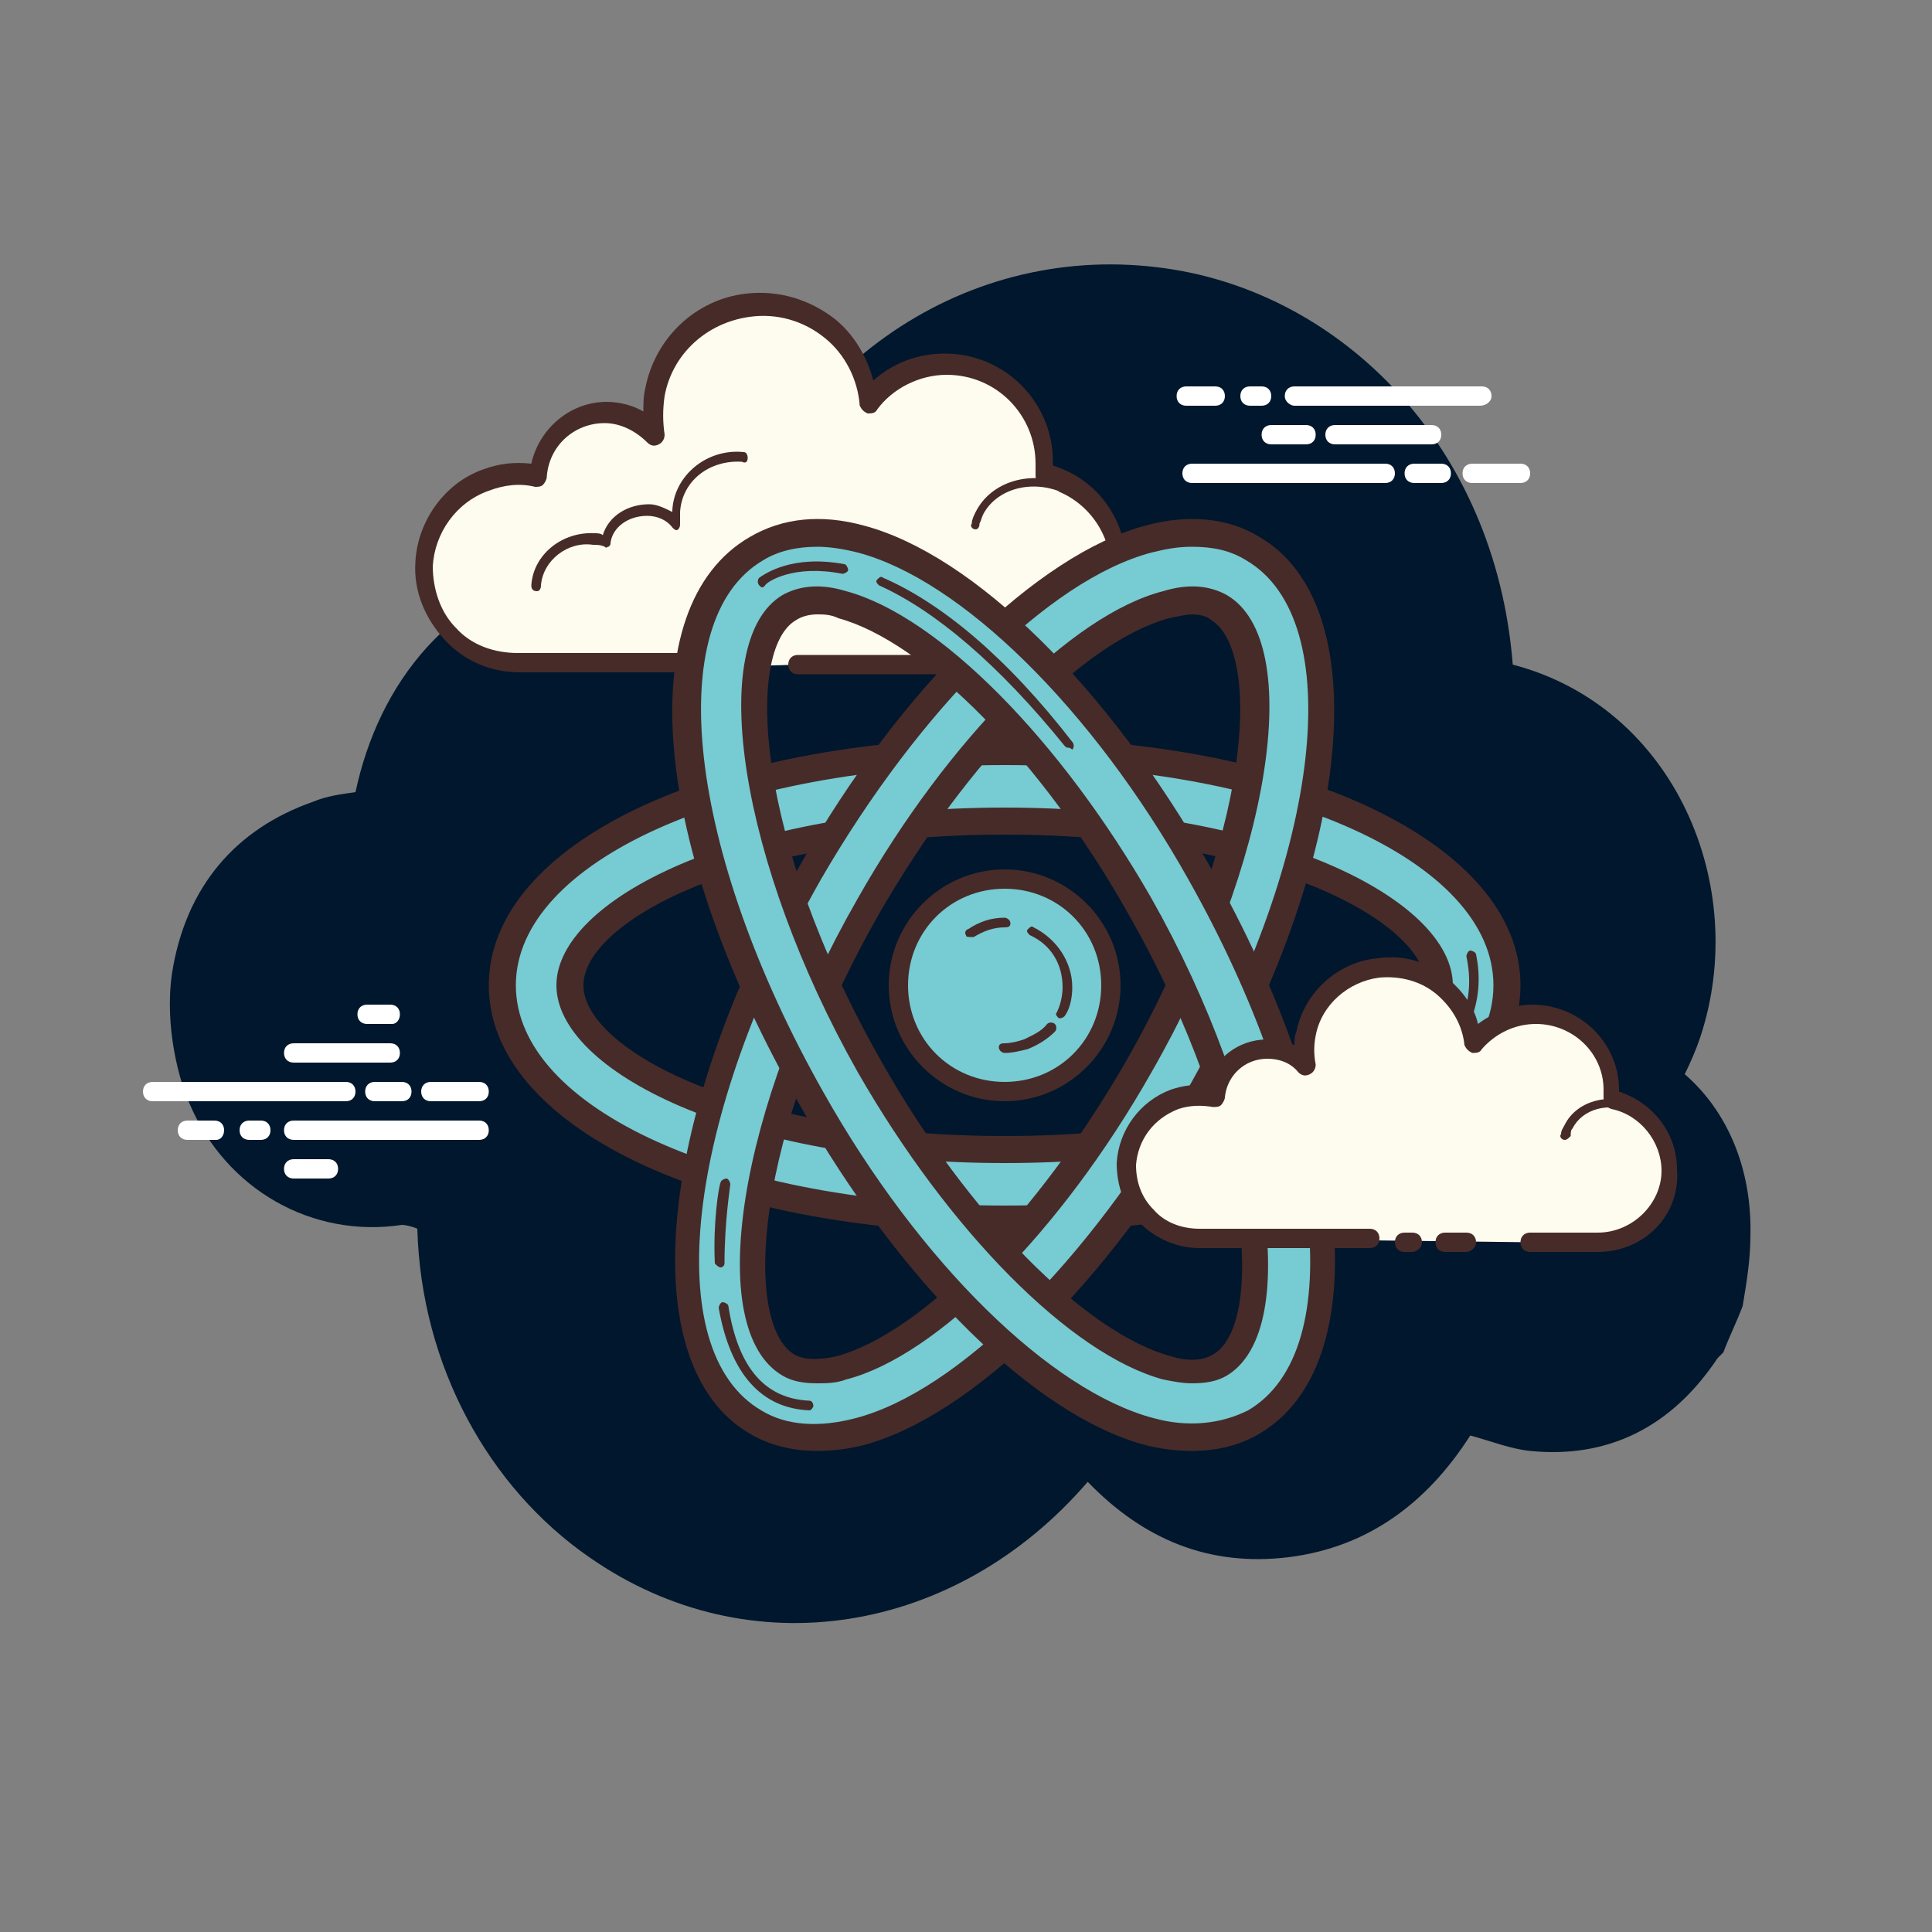 <svg xmlns="http://www.w3.org/2000/svg" xmlns:xlink="http://www.w3.org/1999/xlink" viewBox="0,0,256,256" width="500px" height="500px" fill-rule="nonzero"><rect x="0" y="0" width="256" height="256" fill="#808080" stroke="none"/><g fill="none" fill-rule="nonzero" stroke="none" stroke-width="1" stroke-linecap="butt" stroke-linejoin="miter" stroke-miterlimit="10" stroke-dasharray="" stroke-dashoffset="0" font-family="none" font-weight="none" font-size="none" text-anchor="none" style="mix-blend-mode: normal"><g transform="scale(2.56,2.56)"><path d="M87.2,55.6c0.3,-0.6 0.6,-1.3 0.8,-1.9c2.6,-7.8 -1.3,-17.1 -9.7,-19.3c-0.9,-11.4 -8.9,-19.2 -17.9,-20.5c-10.3,-1.5 -19.8,5 -23,15.5c-3.8,-1.3 -7.5,-1.2 -11,0.9c-1.6,0.7 -3,1.8 -4.3,3.2c-1.9,2.1 -3.1,4.7 -3.7,7.5c-0.7,0.1 -1.5,0.2 -2.2,0.5c-4,1.4 -6.6,4.4 -7.3,8.9c-0.4,2.8 0.4,5.6 0.9,6.7c1.9,4.5 6.4,7 11,6.3c0.2,0 0.6,0.1 0.8,0.2c0.2,7.1 3.7,13.4 8.9,17c8.3,5.8 19,4 25.8,-3.9c2.9,3 6.3,4.4 10.4,3.9c4,-0.5 7.1,-2.7 9.4,-6.3c1.1,0.3 2.1,0.7 3.1,0.8c4,0.4 7.3,-1.2 9.7,-4.8c0.1,-0.1 0.2,-0.2 0.3,-0.3c0.3,-0.8 0.7,-1.6 1,-2.4c0.2,-1.2 0.4,-2.4 0.4,-3.6c0.1,-3.5 -1.2,-6.5 -3.4,-8.4z" fill="#00172d"></path><path d="M41.3,34.4c0,0 11.7,0 11.8,0c2.7,0 4.9,-2.2 4.9,-4.9c0,-2.4 -1.7,-4.3 -3.9,-4.8c0,-0.2 0,-0.4 0,-0.6c0,-2.8 -2.3,-5.1 -5.1,-5.1c-1.7,0 -3.1,0.8 -4,2c-0.2,-3.1 -3,-5.5 -6.3,-5.1c-2.4,0.3 -4.3,2.1 -4.8,4.5c-0.1,0.8 -0.1,1.5 0,2.2c-0.6,-0.7 -1.5,-1.1 -2.6,-1.1c-1.9,0 -3.4,1.4 -3.5,3.3c-0.8,-0.2 -1.8,-0.2 -2.7,0.2c-1.8,0.7 -3.1,2.4 -3.2,4.4c-0.1,2.8 2.1,5.1 4.9,5.1c0.2,0 0.9,0 1.1,0h10.2" fill="#fdfcef"></path><path d="M53.1,34.9h-11.8c-0.3,0 -0.5,-0.2 -0.5,-0.5c0,-0.3 0.2,-0.5 0.5,-0.5h11.8c2.4,0 4.4,-2 4.4,-4.4c0,-2.1 -1.5,-3.9 -3.5,-4.3c-0.3,-0.1 -0.4,-0.3 -0.4,-0.6c0,-0.2 0,-0.4 0,-0.6c0,-2.5 -2,-4.6 -4.6,-4.6c-1.4,0 -2.8,0.7 -3.6,1.8c-0.1,0.2 -0.3,0.2 -0.5,0.2c-0.2,-0.1 -0.3,-0.2 -0.4,-0.4c-0.1,-1.4 -0.8,-2.7 -1.8,-3.5c-1.1,-0.9 -2.5,-1.3 -3.9,-1.1c-2.2,0.3 -4,1.9 -4.4,4.1c-0.1,0.7 -0.1,1.3 0,2c0,0.2 -0.1,0.4 -0.3,0.5c-0.2,0.1 -0.4,0.1 -0.6,-0.1c-0.6,-0.6 -1.4,-1 -2.2,-1c-1.6,0 -2.9,1.2 -3,2.8c0,0.1 -0.1,0.3 -0.2,0.4c-0.1,0.1 -0.3,0.1 -0.4,0.1c-0.8,-0.2 -1.6,-0.1 -2.4,0.2c-1.7,0.6 -2.8,2.2 -2.9,3.9c0,1.2 0.4,2.4 1.2,3.2c0.8,0.9 2,1.3 3.2,1.3h11.3c0.3,0 0.5,0.2 0.5,0.5c0,0.3 -0.2,0.5 -0.5,0.5h-11.2c-1.5,0 -2.9,-0.6 -3.9,-1.7c-1,-1.1 -1.6,-2.5 -1.5,-4c0.1,-2.1 1.5,-4.1 3.5,-4.8c0.8,-0.3 1.6,-0.4 2.5,-0.3c0.4,-1.8 2,-3.2 3.9,-3.2c0.7,0 1.4,0.2 1.9,0.5c0,-0.4 0,-0.8 0.1,-1.2c0.5,-2.6 2.6,-4.6 5.2,-4.9c1.7,-0.2 3.3,0.3 4.6,1.3c1,0.8 1.7,2 2,3.2c1,-0.9 2.3,-1.4 3.7,-1.4c3.1,0 5.6,2.5 5.6,5.6c0,0.1 0,0.2 0,0.2c2.3,0.7 3.8,2.8 3.8,5.2c0.2,3.2 -2.2,5.6 -5.2,5.6z" fill="#472b29"></path><path d="M38.5,23.7c-1.8,-0.1 -3.4,1.1 -3.5,2.8c0,0.2 0,0.4 0,0.6c-0.3,-0.4 -0.9,-0.7 -1.5,-0.7c-1.1,-0.1 -2,0.6 -2.2,1.6c-0.2,-0.1 -0.4,-0.1 -0.6,-0.1c-1.6,-0.1 -2.9,1 -3,2.4" fill="#fdfcef"></path><path d="M27.8,30.6v0c-0.2,0 -0.3,-0.1 -0.3,-0.3c0.1,-1.6 1.6,-2.8 3.3,-2.7c0.1,0 0.3,0 0.4,0.1c0.3,-1 1.3,-1.6 2.4,-1.6c0.4,0 0.8,0.2 1.2,0.4c0,0 0,0 0,-0.1c0.1,-1.8 1.8,-3.2 3.7,-3c0.1,0 0.2,0.1 0.2,0.3c0,0.2 -0.1,0.3 -0.3,0.2c-1.7,-0.1 -3.1,1 -3.2,2.6c0,0.2 0,0.4 0,0.6c0,0.1 0,0.2 -0.1,0.3c-0.1,0.1 -0.2,0 -0.3,-0.1c-0.3,-0.4 -0.8,-0.6 -1.3,-0.6c-1,0 -1.8,0.6 -1.9,1.4c0,0.1 0,0.1 -0.1,0.2c-0.1,0 -0.1,0.1 -0.2,0c-0.2,-0.1 -0.4,-0.1 -0.6,-0.1c-1.3,-0.2 -2.6,0.8 -2.7,2.1c0,0.2 -0.1,0.3 -0.2,0.3z" fill="#472b29"></path><path d="M55.1,25.3c-1.7,-0.8 -3.7,-0.2 -4.4,1.3c-0.1,0.2 -0.2,0.4 -0.2,0.6" fill="#fdfcef"></path><path d="M50.5,27.4v0c-0.2,0 -0.3,-0.2 -0.2,-0.3c0,-0.2 0.1,-0.4 0.2,-0.6c0.8,-1.6 2.9,-2.2 4.7,-1.4c0.1,0.1 0.2,0.2 0.1,0.3c-0.1,0.1 -0.2,0.2 -0.3,0.1c-1.6,-0.7 -3.4,-0.2 -4.1,1.1c-0.1,0.2 -0.1,0.3 -0.2,0.5c0,0.2 -0.1,0.3 -0.2,0.3z" fill="#472b29"></path><path d="M17.9,57h-10c-0.3,0 -0.5,-0.2 -0.5,-0.5c0,-0.3 0.2,-0.5 0.5,-0.5h10c0.3,0 0.5,0.2 0.5,0.5c0,0.3 -0.2,0.5 -0.5,0.5zM21.3,56.5c0,-0.3 -0.2,-0.5 -0.5,-0.5h-1.4c-0.3,0 -0.5,0.2 -0.5,0.5c0,0.3 0.2,0.5 0.5,0.5h1.4c0.3,0 0.5,-0.2 0.5,-0.5zM25.3,56.5c0,-0.3 -0.2,-0.5 -0.5,-0.5h-2.5c-0.3,0 -0.5,0.2 -0.5,0.5c0,0.3 0.2,0.5 0.5,0.5h2.5c0.3,0 0.5,-0.2 0.5,-0.5zM25.3,58.5c0,-0.3 -0.2,-0.5 -0.5,-0.5h-9.6c-0.3,0 -0.5,0.2 -0.5,0.5c0,0.3 0.2,0.5 0.5,0.5h9.6c0.3,0 0.5,-0.2 0.5,-0.5zM14,58.5c0,-0.3 -0.2,-0.5 -0.5,-0.5h-0.6c-0.3,0 -0.5,0.2 -0.5,0.5c0,0.3 0.2,0.5 0.5,0.5h0.6c0.3,0 0.5,-0.2 0.5,-0.5zM11.6,58.5c0,-0.3 -0.2,-0.5 -0.5,-0.5h-1.4c-0.3,0 -0.5,0.2 -0.5,0.5c0,0.3 0.2,0.5 0.5,0.5h1.5c0.2,0 0.4,-0.2 0.4,-0.5zM20.7,54.5c0,-0.3 -0.2,-0.5 -0.5,-0.5h-5c-0.3,0 -0.5,0.2 -0.5,0.5c0,0.3 0.2,0.5 0.5,0.5h5c0.3,0 0.5,-0.2 0.5,-0.5zM20.7,52.5c0,-0.3 -0.2,-0.5 -0.5,-0.5h-1.2c-0.3,0 -0.5,0.2 -0.5,0.5c0,0.3 0.2,0.5 0.5,0.5h1.3c0.2,0 0.4,-0.2 0.4,-0.5zM17.5,60.5c0,-0.3 -0.2,-0.5 -0.5,-0.5h-1.8c-0.3,0 -0.5,0.2 -0.5,0.5c0,0.3 0.2,0.5 0.5,0.5h1.8c0.3,0 0.5,-0.2 0.5,-0.5z" fill="#ffffff"></path><path d="M71.7,25h-10c-0.3,0 -0.5,-0.2 -0.5,-0.5c0,-0.3 0.2,-0.5 0.5,-0.5h10c0.3,0 0.5,0.2 0.5,0.5c0,0.3 -0.2,0.5 -0.5,0.5zM75.1,24.5c0,-0.3 -0.2,-0.5 -0.5,-0.5h-1.4c-0.3,0 -0.5,0.2 -0.5,0.5c0,0.3 0.2,0.5 0.5,0.5h1.4c0.3,0 0.5,-0.2 0.5,-0.5zM79.2,24.5c0,-0.3 -0.2,-0.5 -0.5,-0.5h-2.5c-0.3,0 -0.5,0.2 -0.5,0.5c0,0.3 0.2,0.5 0.5,0.5h2.5c0.3,0 0.5,-0.2 0.5,-0.5zM77.2,20.5c0,-0.3 -0.2,-0.5 -0.5,-0.5h-9.7c-0.3,0 -0.5,0.2 -0.5,0.5c0,0.3 0.3,0.5 0.5,0.5h9.6c0.3,0 0.6,-0.2 0.6,-0.5zM65.8,20.5c0,-0.3 -0.2,-0.5 -0.5,-0.5h-0.6c-0.3,0 -0.5,0.2 -0.5,0.5c0,0.3 0.2,0.5 0.5,0.5h0.6c0.3,0 0.5,-0.2 0.5,-0.5zM63.4,20.5c0,-0.3 -0.2,-0.5 -0.5,-0.5h-1.5c-0.3,0 -0.5,0.2 -0.5,0.5c0,0.3 0.2,0.5 0.5,0.5h1.5c0.3,0 0.5,-0.2 0.5,-0.5zM74.6,22.5c0,-0.3 -0.2,-0.5 -0.5,-0.5h-5c-0.3,0 -0.5,0.2 -0.5,0.5c0,0.3 0.2,0.5 0.5,0.5h5c0.3,0 0.5,-0.2 0.5,-0.5zM74.6,20.5c0,-0.3 -0.2,-0.5 -0.5,-0.5h-1.3c-0.3,0 -0.5,0.2 -0.5,0.5c0,0.3 0.2,0.5 0.5,0.5h1.3c0.3,0 0.5,-0.2 0.5,-0.5zM68.1,22.5c0,-0.3 -0.2,-0.5 -0.5,-0.5h-1.8c-0.3,0 -0.5,0.2 -0.5,0.5c0,0.3 0.2,0.5 0.5,0.5h1.8c0.3,0 0.5,-0.2 0.5,-0.5z" fill="#ffffff"></path><path d="M52,63.1c-14.8,0 -26,-5.2 -26,-12.1c0,-6.9 11.2,-12.1 26,-12.1c14.8,0 26,5.2 26,12.1c0,6.9 -11.2,12.1 -26,12.1zM52,42.5c-13.3,0 -22.5,4.5 -22.5,8.5c0,4 9.3,8.5 22.5,8.5c13.2,0 22.5,-4.5 22.5,-8.5c0,-4 -9.2,-8.5 -22.5,-8.5z" fill="#77cbd2"></path><path d="M52,63.8c-15.2,0 -26.7,-5.5 -26.7,-12.8c0,-7.3 11.5,-12.8 26.7,-12.8c15.2,0 26.7,5.5 26.7,12.8c0,7.3 -11.5,12.8 -26.7,12.8zM52,39.6c-14.2,0 -25.3,5 -25.3,11.4c0,6.4 11.1,11.4 25.3,11.4c14.2,0 25.3,-5 25.3,-11.4c0,-6.4 -11.1,-11.4 -25.3,-11.4zM52,60.2c-13.9,0 -23.2,-4.8 -23.2,-9.2c0,-4.4 9.3,-9.2 23.2,-9.2c13.9,0 23.2,4.8 23.2,9.2c0,4.4 -9.3,9.2 -23.2,9.2zM52,43.2c-13.5,0 -21.8,4.5 -21.8,7.8c0,3.3 8.3,7.8 21.8,7.8c13.5,0 21.8,-4.5 21.8,-7.8c0,-3.3 -8.3,-7.8 -21.8,-7.8z" fill="#472b29"></path><path d="M42.3,74.4c-1.2,0 -2.2,-0.3 -3.2,-0.8c-5.7,-3.4 -4.5,-15.6 2.9,-28.4c5.1,-9 12,-15.8 17.5,-17.2c2,-0.5 3.9,-0.4 5.4,0.5c5.7,3.3 4.5,15.5 -2.9,28.4c-5.1,9 -12,15.8 -17.5,17.2c-0.8,0.2 -1.5,0.3 -2.2,0.3zM61.7,31.1c-0.4,0 -0.9,0.1 -1.3,0.2c-4.6,1.2 -10.8,7.5 -15.4,15.6c-6.4,11.2 -7.5,21.8 -4.1,23.7c0.7,0.4 1.6,0.5 2.8,0.2c4.6,-1.2 10.8,-7.5 15.4,-15.6c6.4,-11.2 7.5,-21.8 4.1,-23.7c-0.4,-0.3 -0.9,-0.4 -1.5,-0.4z" fill="#77cbd2"></path><path d="M42.3,75.1c-1.3,0 -2.5,-0.3 -3.5,-0.9c-6,-3.5 -4.9,-16.2 2.6,-29.4c5.2,-9.2 12.3,-16.1 17.9,-17.6c2.2,-0.6 4.3,-0.4 5.9,0.6c6,3.5 4.9,16.2 -2.6,29.4c-5.2,9.2 -12.3,16.1 -17.9,17.6c-0.8,0.2 -1.6,0.3 -2.4,0.3zM61.7,28.3c-0.7,0 -1.3,0.1 -2.1,0.3c-5.3,1.4 -12,8.1 -17.1,16.9c-7,12.3 -8.4,24.4 -3.1,27.5c1.3,0.8 3,0.9 4.9,0.4c5.3,-1.4 12,-8.1 17.1,-16.9c7,-12.3 8.4,-24.4 3.1,-27.5c-0.8,-0.5 -1.7,-0.7 -2.8,-0.7zM42.3,71.6c-0.7,0 -1.3,-0.1 -1.8,-0.4c-4.1,-2.4 -2.3,-13.9 3.9,-24.7c4.7,-8.3 11.1,-14.7 15.8,-15.9c1.3,-0.4 2.4,-0.3 3.3,0.2c4.1,2.4 2.3,13.9 -3.9,24.7c-4.7,8.3 -11.1,14.7 -15.8,15.9c-0.5,0.2 -1.1,0.2 -1.5,0.2zM61.7,31.8c-0.3,0 -0.7,0.1 -1.2,0.2c-4.4,1.2 -10.4,7.3 -15,15.3c-6.6,11.6 -7,21.2 -4.4,22.8c0.5,0.3 1.3,0.3 2.2,0.1c4.4,-1.2 10.4,-7.3 15,-15.3c6.6,-11.6 7,-21.2 4.4,-22.8c-0.2,-0.2 -0.6,-0.3 -1,-0.3z" fill="#472b29"></path><path d="M61.7,74.4c-0.7,0 -1.5,-0.1 -2.2,-0.3c-5.5,-1.5 -12.4,-8.3 -17.5,-17.3c-7.3,-12.9 -8.6,-25.1 -2.9,-28.4c1.5,-0.9 3.4,-1.1 5.4,-0.5c5.5,1.5 12.4,8.3 17.5,17.3c7.3,12.9 8.6,25.1 2.9,28.4c-0.9,0.5 -2,0.8 -3.2,0.8zM42.3,31.1c-0.5,0 -1,0.1 -1.4,0.3c-3.3,1.9 -2.3,12.5 4.1,23.7c4.6,8.1 10.8,14.4 15.4,15.6c1.1,0.3 2.1,0.3 2.8,-0.2c3.3,-1.9 2.3,-12.5 -4.1,-23.7c-4.6,-8.1 -10.8,-14.4 -15.4,-15.6c-0.6,-0.1 -1,-0.1 -1.4,-0.1z" fill="#77cbd2"></path><path d="M61.7,75.1c-0.8,0 -1.6,-0.1 -2.4,-0.3c-5.7,-1.5 -12.7,-8.4 -17.9,-17.6c-7.7,-13.4 -8.8,-25.8 -2.6,-29.4c1.7,-1 3.7,-1.2 5.9,-0.6c5.7,1.5 12.7,8.4 17.9,17.6c7.5,13.2 8.7,25.8 2.6,29.4c-1,0.6 -2.2,0.9 -3.5,0.9zM42.3,28.3c-1,0 -2,0.2 -2.8,0.7c-5.3,3.1 -3.9,15.1 3.1,27.5c5,8.9 11.8,15.5 17.1,16.9c1.8,0.5 3.5,0.3 4.9,-0.4c5.3,-3.1 3.9,-15.1 -3.1,-27.5c-5,-8.9 -11.8,-15.5 -17.1,-16.9c-0.8,-0.2 -1.5,-0.3 -2.1,-0.3zM61.7,71.6c-0.5,0 -1,-0.1 -1.5,-0.2c-4.8,-1.3 -11.1,-7.7 -15.8,-15.9c-6.1,-10.8 -7.9,-22.3 -3.9,-24.7c0.9,-0.5 2,-0.6 3.3,-0.2c4.8,1.3 11.1,7.7 15.8,15.9c6.1,10.8 7.9,22.3 3.9,24.7c-0.5,0.3 -1.1,0.4 -1.8,0.4zM42.3,31.8c-0.4,0 -0.8,0.1 -1.1,0.3c-2.6,1.5 -2.2,11.2 4.4,22.8c4.5,8 10.6,14.1 15,15.3c1,0.3 1.7,0.2 2.2,-0.1c2.6,-1.5 2.2,-11.2 -4.4,-22.8c-4.5,-8 -10.6,-14.1 -15,-15.3c-0.4,-0.2 -0.8,-0.2 -1.1,-0.2z" fill="#472b29"></path><circle cx="52" cy="51" r="5.5" fill="#77cbd2"></circle><path d="M52,57c-3.3,0 -6,-2.7 -6,-6c0,-3.3 2.7,-6 6,-6c3.3,0 6,2.7 6,6c0,3.3 -2.7,6 -6,6zM52,46c-2.8,0 -5,2.2 -5,5c0,2.8 2.2,5 5,5c2.8,0 5,-2.2 5,-5c0,-2.8 -2.2,-5 -5,-5z" fill="#472b29"></path><path d="M52,54.5c-0.1,0 -0.3,-0.1 -0.3,-0.3c0,-0.2 0.2,-0.2 0.3,-0.2c0.3,0 0.7,-0.1 1,-0.2c0.4,-0.2 0.9,-0.4 1.2,-0.8c0.1,-0.1 0.3,-0.1 0.4,0c0.1,0.1 0.1,0.3 0,0.4c-0.4,0.4 -0.9,0.7 -1.4,0.9c-0.4,0.1 -0.8,0.2 -1.2,0.2z" fill="#472b29"></path><g fill="#472b29"><path d="M54.9,52.7h-0.1c-0.1,-0.1 -0.2,-0.2 -0.1,-0.3c0.2,-0.4 0.3,-0.9 0.3,-1.3c0,-1.2 -0.6,-2.2 -1.7,-2.7c-0.1,-0.1 -0.2,-0.2 -0.1,-0.3c0.1,-0.1 0.2,-0.2 0.3,-0.1c1.2,0.6 2,1.8 2,3.1c0,0.5 -0.1,1.1 -0.4,1.5c0,0 -0.1,0.1 -0.2,0.1z"></path></g><g fill="#472b29"><path d="M50.2,48.5c-0.1,0 -0.2,0 -0.2,-0.1c-0.1,-0.1 0,-0.3 0.1,-0.3c0.6,-0.4 1.2,-0.6 1.9,-0.6c0.1,0 0.3,0.1 0.3,0.3c0,0.2 -0.2,0.2 -0.3,0.2c-0.6,0 -1.1,0.2 -1.6,0.5c-0.1,0 -0.1,0 -0.2,0z"></path></g><g fill="#472b29"><path d="M55.3,38.7c-0.1,0 -0.1,0 -0.2,-0.1c-3.4,-4.2 -6.7,-7 -9.6,-8.3c-0.1,-0.1 -0.2,-0.2 -0.1,-0.3c0.1,-0.1 0.2,-0.2 0.3,-0.1c3,1.3 6.4,4.1 9.8,8.5c0.1,0.1 0.1,0.3 0,0.4c-0.1,-0.1 -0.2,-0.1 -0.2,-0.1z"></path></g><g fill="#472b29"><path d="M39.5,30.4c-0.1,0 -0.1,0 -0.2,-0.1c-0.1,-0.1 -0.1,-0.3 0,-0.4c0.3,-0.2 1.7,-1.2 4.4,-0.7c0.1,0 0.2,0.2 0.2,0.3c0,0.1 -0.2,0.2 -0.3,0.2c-2.5,-0.5 -3.9,0.4 -4,0.6z"></path></g><g fill="#472b29"><path d="M73.6,56.1c-0.1,0 -0.1,0 -0.2,-0.1c-0.1,-0.1 -0.1,-0.3 0,-0.4c2.2,-1.8 3,-3.8 2.5,-6.1c0,-0.1 0.1,-0.3 0.2,-0.3c0.1,0 0.3,0.1 0.3,0.2c0.5,2.4 -0.4,4.7 -2.7,6.6c0,0.1 0,0.1 -0.1,0.1z"></path></g><g fill="#472b29"><path d="M69.6,58.3c-0.1,0 -0.2,-0.1 -0.2,-0.2c0,-0.1 0,-0.3 0.2,-0.3c0,0 1.3,-0.4 2.7,-1.3c0.1,-0.1 0.3,0 0.3,0.1c0.1,0.1 0,0.3 -0.1,0.3c-1.5,1 -2.8,1.4 -2.9,1.4c0.1,0 0,0 0,0z"></path></g><g fill="#472b29"><path d="M41.9,73v0c-2.5,-0.1 -4.1,-1.9 -4.7,-5.3c0,-0.1 0.1,-0.3 0.2,-0.3c0.1,0 0.3,0.1 0.3,0.2c0.5,3.2 1.9,4.8 4.2,4.9c0.1,0 0.2,0.1 0.2,0.3c0,0 -0.1,0.2 -0.2,0.2z"></path></g><g fill="#472b29"><path d="M37.3,65.6c-0.1,0 -0.2,-0.1 -0.3,-0.2c-0.1,-2.1 0.2,-4 0.3,-4.2c0,-0.1 0.2,-0.2 0.3,-0.2c0.1,0 0.2,0.2 0.2,0.3c0,0.1 -0.3,1.9 -0.3,4.1c0,0.1 -0.1,0.2 -0.2,0.2z"></path></g><g><path d="M79.2,64.3c1.9,0 3.5,0 3.5,0c2.1,0 3.8,-1.7 3.8,-3.7c0,-1.8 -1.3,-3.3 -3,-3.7c0,-0.2 0,-0.3 0,-0.5c0,-2.1 -1.8,-3.9 -4,-3.9c-1.3,0 -2.4,0.6 -3.2,1.5c-0.2,-2.4 -2.4,-4.2 -4.9,-3.9c-1.9,0.2 -3.4,1.6 -3.7,3.4c-0.1,0.6 -0.1,1.1 0,1.7c-0.5,-0.5 -1.2,-0.9 -2,-0.9c-1.4,0 -2.6,1.1 -2.7,2.5c-0.7,-0.1 -1.4,-0.1 -2.1,0.1c-1.4,0.5 -2.5,1.9 -2.5,3.4c-0.1,2.1 1.7,3.9 3.8,3.9c0.2,0 0.7,0 0.9,0h7.9M72.7,64.3h0.4" fill="#fdfcef"></path><path d="M82.7,64.8h-3.5c-0.3,0 -0.5,-0.2 -0.5,-0.5c0,-0.3 0.2,-0.5 0.5,-0.5h3.5c1.8,0 3.3,-1.5 3.3,-3.2c0,-1.5 -1.1,-2.9 -2.6,-3.2c-0.3,-0.1 -0.4,-0.3 -0.4,-0.6c0,-0.1 0,-0.3 0,-0.4c0,-1.9 -1.6,-3.4 -3.5,-3.4c-1.1,0 -2.1,0.5 -2.8,1.3c-0.1,0.2 -0.3,0.2 -0.5,0.2c-0.2,-0.1 -0.3,-0.2 -0.4,-0.4c-0.1,-1 -0.6,-1.9 -1.4,-2.6c-0.8,-0.7 -1.9,-1 -3,-0.9c-1.6,0.2 -3,1.4 -3.3,3c-0.1,0.5 -0.1,1 0,1.5c0,0.2 -0.1,0.4 -0.3,0.5c-0.2,0.1 -0.4,0.1 -0.6,-0.1c-0.4,-0.5 -1,-0.7 -1.6,-0.7c-1.2,0 -2.1,0.9 -2.2,2c0,0.1 -0.1,0.3 -0.2,0.4c-0.1,0.1 -0.3,0.1 -0.4,0.1c-0.6,-0.1 -1.2,-0.1 -1.8,0.1c-1.3,0.5 -2.1,1.6 -2.2,2.9c0,0.9 0.3,1.7 0.9,2.3c0.6,0.7 1.5,1 2.4,1h8.8c0.3,0 0.5,0.2 0.5,0.5c0,0.3 -0.2,0.5 -0.5,0.5h-8.8c-1.2,0 -2.3,-0.5 -3.1,-1.3c-0.8,-0.8 -1.2,-1.9 -1.2,-3.1c0.1,-1.7 1.2,-3.2 2.8,-3.8c0.6,-0.2 1.2,-0.3 1.9,-0.2c0.3,-1.4 1.6,-2.4 3.1,-2.4c0.5,0 1,0.1 1.4,0.3c0,-0.2 0,-0.5 0.1,-0.7c0.4,-2 2.1,-3.6 4.2,-3.8c1.4,-0.2 2.7,0.2 3.7,1.1c0.7,0.6 1.3,1.4 1.5,2.3c0.8,-0.6 1.8,-1 2.8,-1c2.5,0 4.5,2 4.5,4.4v0.1c1.8,0.6 3,2.2 3,4c0.2,2.4 -1.7,4.3 -4.1,4.3zM73.1,64.8h-0.4c-0.3,0 -0.5,-0.2 -0.5,-0.5c0,-0.3 0.2,-0.5 0.5,-0.5h0.4c0.3,0 0.5,0.2 0.5,0.5c0,0.3 -0.3,0.5 -0.5,0.5z" fill="#472b29"></path><g fill="#472b29"><path d="M81,59v0c-0.2,0 -0.3,-0.2 -0.2,-0.3c0,-0.2 0.1,-0.3 0.2,-0.5c0.6,-1.2 2.3,-1.7 3.7,-1c0.1,0.1 0.2,0.2 0.1,0.3c-0.1,0.1 -0.2,0.2 -0.3,0.1c-1.2,-0.6 -2.6,-0.2 -3.1,0.8c-0.1,0.1 -0.1,0.2 -0.1,0.4c-0.1,0.1 -0.2,0.2 -0.3,0.2z"></path></g><g fill="#472b29"><path d="M75.9,64.8h-1.1c-0.3,0 -0.5,-0.2 -0.5,-0.5c0,-0.3 0.2,-0.5 0.5,-0.5h1.1c0.3,0 0.5,0.2 0.5,0.5c0,0.3 -0.3,0.5 -0.5,0.5z"></path></g></g></g></g></svg>